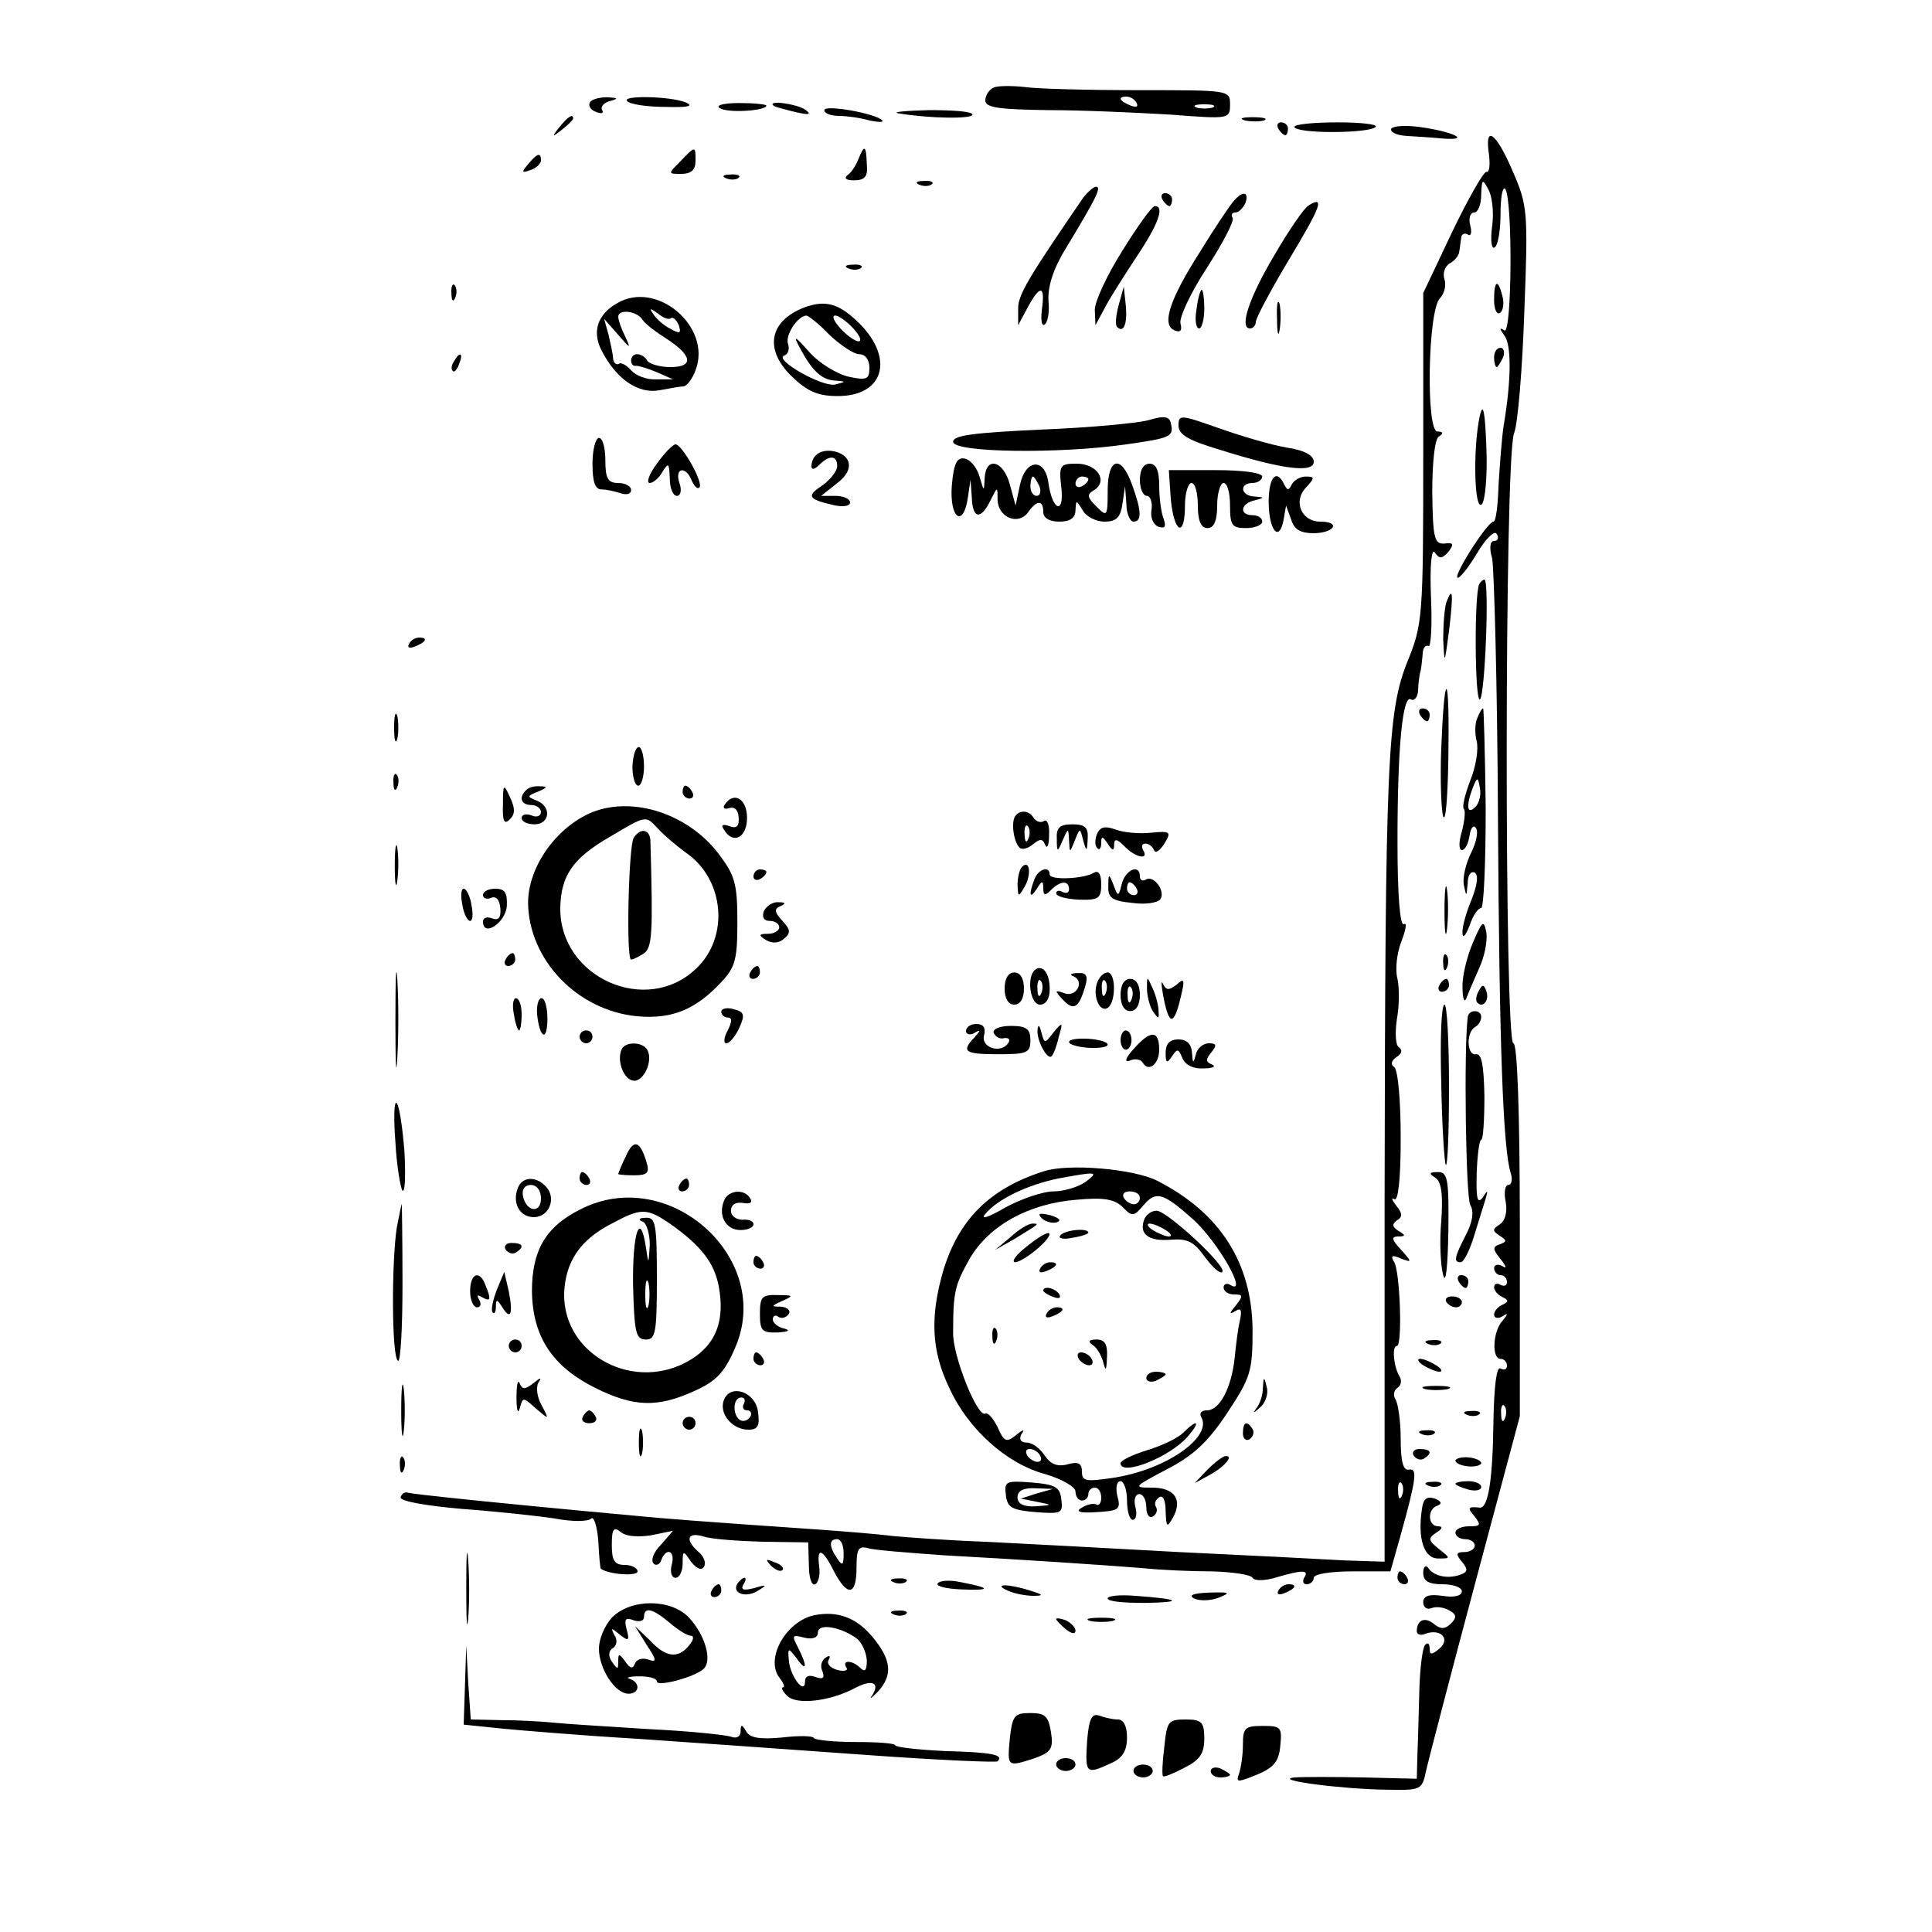 <?xml version="1.0" standalone="no"?>
<!DOCTYPE svg PUBLIC "-//W3C//DTD SVG 20010904//EN"
 "http://www.w3.org/TR/2001/REC-SVG-20010904/DTD/svg10.dtd">
<svg version="1.0" xmlns="http://www.w3.org/2000/svg"
 width="300pt" height="300pt" viewBox="0 0 300 300"
 preserveAspectRatio="xMidYMid meet">
<g transform="translate(0,300) scale(0.1,-0.1)"
fill="#000000" stroke="none">
<path d="M1543 2864 c-7 -3 -13 -12 -13 -20 0 -11 20 -14 98 -15 53 0 139 -4
190 -7 91 -7 92 -7 92 16 0 22 -1 22 -142 22 -79 0 -159 2 -178 5 -19 2 -41 2
-47 -1z m222 -24 c3 -6 -1 -7 -9 -4 -18 7 -21 14 -7 14 6 0 13 -4 16 -10z
m118 -7 c-7 -2 -19 -2 -25 0 -7 3 -2 5 12 5 14 0 19 -2 13 -5z"/>
<path d="M916 2841 c-3 -5 1 -12 10 -15 8 -3 12 -2 9 3 -3 5 3 12 12 14 14 4
13 5 -4 6 -12 0 -24 -3 -27 -8z"/>
<path d="M974 2843 c4 -5 31 -9 59 -9 35 -1 45 1 32 7 -26 10 -101 11 -91 2z"/>
<path d="M1118 2832 c12 -8 72 -4 72 4 0 2 -19 4 -42 4 -26 0 -38 -4 -30 -8z"/>
<path d="M1201 2836 c2 -2 18 -6 34 -10 22 -5 26 -4 15 4 -14 9 -59 15 -49 6z"/>
<path d="M1280 2829 c0 -5 10 -9 23 -9 12 0 33 -3 47 -7 14 -3 23 -3 20 0 -10
11 -90 25 -90 16z"/>
<path d="M1395 2824 c48 -8 115 -9 115 -2 0 5 -30 7 -67 7 -38 -1 -59 -3 -48
-5z"/>
<path d="M869 2803 c-13 -16 -12 -17 4 -4 9 7 17 15 17 17 0 8 -8 3 -21 -13z"/>
<path d="M1933 2813 c9 -2 23 -2 30 0 6 3 -1 5 -18 5 -16 0 -22 -2 -12 -5z"/>
<path d="M1985 2800 c3 -5 8 -10 11 -10 2 0 4 5 4 10 0 6 -5 10 -11 10 -5 0
-7 -4 -4 -10z"/>
<path d="M2010 2803 c0 -5 27 -8 59 -8 33 0 63 3 67 8 4 4 -23 7 -59 7 -37 0
-67 -3 -67 -7z"/>
<path d="M2160 2799 c0 -5 10 -9 23 -10 12 -1 37 -2 56 -4 48 -4 17 11 -36 18
-24 3 -43 1 -43 -4z"/>
<path d="M2312 2761 c2 -17 1 -29 -4 -28 -4 1 -28 -41 -53 -93 l-45 -95 0
-256 c0 -246 -1 -258 -24 -315 -32 -79 -35 -154 -36 -839 l0 -560 -62 2 c-35
2 -151 8 -258 13 -107 6 -242 13 -300 16 -58 2 -123 7 -145 9 -22 3 -74 7
-115 10 -190 13 -238 17 -280 21 -229 21 -349 34 -356 36 -5 2 -10 -1 -12 -7
-1 -6 38 -13 95 -18 54 -4 119 -11 145 -15 26 -5 51 -5 56 0 4 4 9 -11 11 -34
1 -23 3 -43 4 -44 13 -9 57 -12 57 -4 0 5 -9 10 -20 10 -16 0 -20 7 -20 31 0
25 3 29 14 20 8 -7 27 -8 47 -5 l34 7 -19 -22 c-11 -11 -16 -24 -11 -29 4 -4
10 -1 12 6 8 20 22 14 16 -8 -3 -11 0 -20 6 -20 6 0 11 10 11 22 0 21 1 21 13
3 9 -11 16 -14 20 -8 4 6 0 16 -8 23 -22 19 -18 32 8 24 12 -4 54 -7 92 -8
l70 -1 1 -35 c0 -19 4 -33 10 -30 5 3 8 15 6 28 -4 30 5 28 23 -8 21 -40 35
-38 35 6 0 29 3 34 18 30 9 -3 62 -7 117 -11 128 -7 247 -15 310 -20 28 -3 76
-5 107 -5 32 -1 60 -5 63 -10 3 -5 19 -5 38 1 41 12 50 11 42 -1 -3 -6 -1 -10
4 -10 6 0 11 5 11 10 0 6 27 10 60 10 l59 0 15 53 c26 93 27 107 14 105 -9 -2
-13 12 -13 47 0 28 -4 55 -8 62 -4 6 -3 14 3 18 6 4 7 12 3 18 -9 15 -12 47
-4 47 9 0 5 115 -4 130 -6 10 -4 12 10 6 18 -7 18 -6 0 14 -14 15 -15 20 -4
20 12 0 12 2 0 9 -9 6 -10 10 -2 16 9 5 9 11 -1 23 -7 9 -8 13 -3 10 6 -4 10
30 10 95 0 56 -4 105 -10 110 -6 4 -5 10 4 16 8 5 9 11 3 15 -5 3 -6 22 -3 43
4 21 4 49 1 63 -4 14 -1 40 6 58 7 18 9 30 4 27 -6 -4 -10 44 -10 128 0 147 8
229 21 221 5 -3 10 3 11 13 0 10 2 23 3 28 2 6 3 18 4 28 0 10 4 16 9 14 4 -3
6 32 4 76 -2 49 1 77 6 69 7 -10 11 -10 21 1 9 12 8 15 -6 13 -16 -1 -18 9
-19 79 0 48 4 83 10 87 8 5 7 8 -2 8 -18 0 -15 188 4 207 7 7 10 21 7 29 -3 9
0 20 8 25 8 4 15 13 15 19 1 5 2 15 3 21 0 5 5 8 10 5 5 -4 7 3 4 14 -3 11 0
20 6 20 6 0 11 12 11 28 1 24 2 25 11 8 6 -10 9 -36 6 -57 -3 -22 -1 -37 4
-33 5 3 9 26 9 51 0 26 3 43 7 40 12 -12 11 -227 -1 -220 -8 5 -8 3 0 -8 11
-14 11 -68 -1 -139 -3 -19 -6 -61 -8 -92 -1 -32 -4 -58 -8 -58 -9 0 -61 -81
-56 -87 3 -2 16 14 30 37 14 24 28 37 31 31 4 -6 2 -11 -4 -11 -6 0 -8 -10 -3
-27 3 -16 8 -194 9 -398 2 -360 8 -521 20 -557 3 -10 1 -18 -4 -18 -5 0 -7
-12 -4 -26 3 -16 -1 -30 -9 -35 -12 -8 -12 -10 0 -18 11 -7 11 -9 0 -13 -12
-4 -11 -8 1 -23 9 -11 10 -16 3 -11 -7 4 -13 2 -13 -3 0 -6 5 -11 10 -11 6 0
10 -5 10 -11 0 -5 -4 -7 -10 -4 -5 3 -10 2 -10 -4 0 -5 6 -12 13 -15 10 -5 10
-7 0 -12 -7 -3 -13 -10 -13 -15 0 -6 6 -7 13 -3 9 6 9 4 0 -7 -15 -16 -17 -59
-3 -59 6 0 10 -5 10 -11 0 -5 -4 -7 -10 -4 -6 4 -10 -26 -11 -82 -1 -90 -8
-135 -21 -134 -19 2 -20 0 -8 -14 10 -13 9 -15 -9 -15 -11 0 -21 -4 -21 -10 0
-5 7 -10 15 -10 8 0 15 -4 15 -10 0 -5 -7 -10 -16 -10 -13 0 -14 -3 -4 -15 10
-12 9 -16 -2 -20 -19 -7 -41 -3 -50 10 -4 6 -8 2 -8 -7 0 -13 8 -18 30 -18 17
0 30 -5 30 -11 0 -7 -12 -10 -30 -7 -21 3 -30 0 -30 -10 0 -8 6 -12 13 -9 8 3
20 1 28 -4 11 -6 11 -11 2 -20 -9 -9 -16 -9 -26 -1 -14 12 -27 7 -27 -11 0 -5
6 -7 13 -4 24 9 40 -8 22 -23 -12 -10 -15 -10 -15 0 0 8 -3 10 -7 6 -4 -4 -8
-35 -9 -69 -1 -34 -2 -79 -3 -100 l-1 -39 -82 2 c-46 1 -94 1 -108 0 -35 -4
72 -18 142 -19 56 -1 56 -1 63 32 4 17 38 148 76 290 l69 258 0 289 c0 187 -4
290 -10 290 -14 0 -14 909 1 947 6 15 13 101 16 190 6 155 5 164 -18 217 -26
61 -44 73 -37 27z m25 -1963 c-3 -8 -6 -5 -6 6 -1 11 2 17 5 13 3 -3 4 -12 1
-19z m-160 -120 c-3 -8 -6 -5 -6 6 -1 11 2 17 5 13 3 -3 4 -12 1 -19z m-867
-90 c0 -19 -2 -20 -10 -8 -13 19 -13 30 0 30 6 0 10 -10 10 -22z"/>
<path d="M1056 2749 c-19 -19 -19 -19 2 -19 15 0 22 6 22 20 0 24 0 24 -24 -1z"/>
<path d="M1333 2753 c-4 -10 -11 -21 -17 -25 -6 -5 -2 -8 10 -8 17 0 22 6 20
25 -1 30 -4 31 -13 8z"/>
<path d="M820 2745 c-11 -13 -10 -14 4 -9 9 3 16 10 16 15 0 13 -6 11 -20 -6z"/>
<path d="M1128 2723 c7 -3 16 -2 19 1 4 3 -2 6 -13 5 -11 0 -14 -3 -6 -6z"/>
<path d="M1428 2713 c7 -3 16 -2 19 1 4 3 -2 6 -13 5 -11 0 -14 -3 -6 -6z"/>
<path d="M1682 2693 c-85 -124 -102 -152 -101 -173 l0 -25 15 28 c19 35 27 34
22 -2 -2 -17 -1 -28 4 -25 5 3 8 20 6 38 -1 22 8 50 28 82 46 76 55 94 46 94
-4 0 -13 -8 -20 -17z"/>
<path d="M1805 2690 c3 -5 8 -10 11 -10 2 0 4 5 4 10 0 6 -5 10 -11 10 -5 0
-7 -4 -4 -10z"/>
<path d="M1915 2687 c-6 -7 -29 -41 -51 -77 -48 -75 -61 -115 -40 -123 9 -4
12 0 9 11 -2 9 16 48 41 86 25 39 43 73 40 78 -3 4 -1 8 4 8 6 0 12 7 16 15 6
18 -5 19 -19 2z"/>
<path d="M2032 2681 c-7 -4 -31 -39 -53 -77 -40 -67 -55 -114 -38 -114 5 0 9
5 9 10 0 6 23 49 51 96 50 83 57 101 31 85z"/>
<path d="M1743 2611 c-24 -38 -43 -79 -43 -92 l1 -24 14 26 c7 14 30 50 49 79
35 52 45 80 29 80 -5 -1 -27 -32 -50 -69z"/>
<path d="M1318 2583 c7 -3 16 -2 19 1 4 3 -2 6 -13 5 -11 0 -14 -3 -6 -6z"/>
<path d="M701 2544 c0 -11 3 -14 6 -6 3 7 2 16 -1 19 -3 4 -6 -2 -5 -13z"/>
<path d="M2320 2534 c0 -14 4 -23 9 -20 5 3 7 15 4 26 -7 28 -13 25 -13 -6z"/>
<path d="M1737 2526 c-4 -15 -6 -31 -2 -34 10 -10 16 6 13 35 l-3 28 -8 -29z"/>
<path d="M1858 2520 c-3 -16 -1 -30 4 -30 4 0 8 14 8 30 0 17 -2 30 -4 30 -2
0 -6 -13 -8 -30z"/>
<path d="M958 2529 c-30 -17 -39 -44 -24 -73 23 -45 57 -68 90 -62 16 3 33 6
37 6 5 0 14 11 19 25 26 67 -60 141 -122 104z m40 -26 c4 -6 21 -19 37 -29 40
-26 43 -44 6 -44 -17 0 -33 5 -36 10 -3 6 -10 10 -16 10 -5 0 -9 -4 -9 -10 0
-5 3 -9 8 -8 4 0 18 -4 32 -10 l25 -11 -26 0 c-15 -1 -32 6 -39 14 -7 8 -16
13 -19 10 -4 -2 -8 1 -9 8 0 7 -4 23 -7 37 l-7 25 22 -25 c19 -22 20 -22 11
-3 -6 12 -11 26 -11 31 0 13 30 9 38 -5z m44 3 c3 2 8 -2 12 -11 4 -13 2 -14
-14 -5 -10 5 -22 16 -26 23 -6 9 -5 9 8 0 8 -7 17 -10 20 -7z"/>
<path d="M1983 2505 c0 -22 2 -30 4 -17 2 12 2 30 0 40 -3 9 -5 -1 -4 -23z"/>
<path d="M1250 2523 c-56 -21 -64 -66 -20 -108 24 -23 40 -30 71 -30 74 0 89
62 28 118 -28 26 -48 31 -79 20z m38 -43 c17 -16 38 -30 46 -30 10 0 16 -9 16
-21 0 -18 -4 -20 -32 -14 -18 4 -46 21 -61 38 -23 26 -26 27 -15 7 19 -36 34
-50 55 -51 17 -1 17 -2 0 -6 -19 -5 -97 39 -79 45 6 2 8 10 6 17 -6 13 14 44
28 45 3 0 20 -13 36 -30z m37 10 c10 -11 14 -20 8 -20 -5 0 -18 9 -28 20 -10
11 -14 20 -8 20 5 0 18 -9 28 -20z"/>
<path d="M2320 2445 c0 -8 2 -15 4 -15 2 0 6 7 10 15 3 8 1 15 -4 15 -6 0 -10
-7 -10 -15z"/>
<path d="M705 2439 c-4 -6 -5 -12 -2 -15 2 -3 7 2 10 11 7 17 1 20 -8 4z"/>
<path d="M2298 2355 c-11 -49 -9 -150 3 -138 5 5 9 44 7 89 -2 55 -5 70 -10
49z"/>
<path d="M1785 2348 c-16 -5 -92 -12 -167 -15 -107 -5 -138 -9 -138 -19 0 -17
166 -19 269 -4 70 10 74 12 69 33 -2 10 -10 12 -33 5z"/>
<path d="M1830 2339 c0 -14 16 -23 63 -37 98 -31 147 -37 147 -19 0 10 -15 18
-42 22 -24 4 -71 18 -105 30 -60 21 -63 22 -63 4z"/>
<path d="M920 2280 c0 -28 4 -40 14 -40 8 0 21 -3 30 -6 9 -3 16 -1 16 5 0 6
-9 11 -20 11 -16 0 -20 7 -20 35 0 19 -4 35 -10 35 -5 0 -10 -18 -10 -40z"/>
<path d="M1020 2280 c-12 -16 -17 -30 -11 -30 5 0 15 8 20 18 9 14 10 13 11
-10 0 -16 5 -28 11 -28 6 0 8 9 4 20 -8 24 10 27 19 4 4 -9 9 -14 12 -11 7 7
-27 67 -37 67 -4 0 -17 -13 -29 -30z"/>
<path d="M1267 2293 c-4 -3 -7 -11 -7 -17 0 -6 5 -5 12 2 16 16 28 15 28 -2 0
-7 -10 -20 -22 -29 -26 -17 -24 -22 15 -31 16 -4 27 -2 27 4 0 5 -10 10 -22
10 l-23 0 24 19 c16 12 22 24 18 35 -6 16 -38 22 -50 9z"/>
<path d="M1478 2246 c-4 -51 18 -67 25 -18 l4 27 2 -27 c1 -34 14 -36 29 -5
11 22 11 22 11 1 1 -28 32 -40 47 -20 14 20 24 20 24 1 0 -9 9 -15 25 -15 17
0 25 6 25 18 1 16 1 16 11 0 5 -10 21 -18 34 -18 18 0 25 6 28 28 l4 27 2 -27
c0 -16 6 -28 11 -28 13 0 13 16 -2 57 -17 48 -38 43 -38 -9 0 -40 -1 -41 -17
-25 -15 15 -16 19 -4 26 22 14 5 41 -27 41 -26 0 -28 -2 -24 -37 5 -43 -14
-36 -20 7 -5 39 -35 38 -44 -2 l-7 -33 -9 33 c-10 37 -37 44 -39 10 -1 -22 -1
-22 -8 2 -4 14 -14 26 -23 28 -12 2 -17 -7 -20 -42z m136 -1 c3 -8 1 -15 -4
-15 -6 0 -10 7 -10 15 0 8 2 15 4 15 2 0 6 -7 10 -15z m76 11 c0 -3 -4 -8 -10
-11 -5 -3 -10 -1 -10 4 0 6 5 11 10 11 6 0 10 -2 10 -4z"/>
<path d="M1770 2255 c0 -14 5 -25 11 -25 5 0 9 -10 7 -22 -2 -12 3 -23 11 -26
10 -3 12 0 8 12 -4 10 -7 33 -7 52 0 24 -5 34 -15 34 -9 0 -15 -9 -15 -25z"/>
<path d="M1818 2225 c5 -53 22 -61 22 -10 0 19 5 35 10 35 6 0 10 -16 10 -35
0 -24 5 -35 15 -35 10 0 15 11 15 35 0 19 5 35 10 35 6 0 10 -16 10 -35 0 -31
3 -35 25 -35 14 0 25 5 25 10 0 6 -7 10 -15 10 -21 0 -19 18 3 23 16 4 16 5 0
6 -22 1 -24 21 -3 21 8 0 15 5 15 10 0 6 -31 10 -73 10 l-72 0 3 -45z"/>
<path d="M1970 2221 c0 -44 16 -64 23 -29 l4 23 8 -22 c5 -16 15 -21 36 -21
32 1 41 18 9 18 -29 0 -42 31 -23 52 15 16 15 18 0 18 -8 0 -18 -6 -21 -12 -5
-10 -7 -10 -12 0 -12 25 -24 11 -24 -27z"/>
<path d="M2297 2093 c-8 -15 -7 -184 1 -179 8 5 15 186 7 186 -2 0 -6 -3 -8
-7z"/>
<path d="M2246 2065 c-3 -9 -5 -35 -5 -58 2 -40 2 -39 9 13 7 59 6 71 -4 45z"/>
<path d="M635 2000 c-3 -6 1 -7 9 -4 18 7 21 14 7 14 -6 0 -13 -4 -16 -10z"/>
<path d="M2238 1839 c-2 -49 0 -98 3 -107 4 -9 7 31 8 91 1 59 0 107 -3 107
-3 0 -6 -41 -8 -91z"/>
<path d="M612 1870 c0 -19 2 -27 5 -17 2 9 2 25 0 35 -3 9 -5 1 -5 -18z"/>
<path d="M2205 1890 c3 -5 8 -10 11 -10 2 0 4 5 4 10 0 6 -5 10 -11 10 -5 0
-7 -4 -4 -10z"/>
<path d="M2294 1885 c-4 -8 -4 -25 -1 -36 3 -12 -1 -39 -10 -61 -8 -21 -13
-41 -10 -44 3 -3 1 -19 -3 -35 -5 -16 -5 -29 0 -29 5 0 10 10 12 23 2 12 6 17
10 11 4 -6 0 -23 -8 -39 -8 -16 -13 -38 -11 -49 4 -19 4 -19 6 2 0 13 5 20 11
17 6 -4 4 -19 -5 -42 -8 -19 -15 -43 -14 -52 0 -9 5 -4 11 12 5 15 13 27 18
27 4 0 7 70 7 155 -1 85 -3 155 -4 155 -2 0 -6 -7 -9 -15z m-3 -138 c-13 -13
-15 1 -4 30 7 17 8 17 11 -1 2 -10 -1 -23 -7 -29z"/>
<path d="M982 1810 c0 -16 4 -30 9 -30 5 0 9 14 9 30 0 17 -4 30 -8 30 -5 0
-9 -13 -10 -30z"/>
<path d="M611 1784 c0 -11 3 -14 6 -6 3 7 2 16 -1 19 -3 4 -6 -2 -5 -13z"/>
<path d="M781 1751 c-1 -27 2 -32 11 -23 8 8 8 17 0 34 -10 22 -11 21 -11 -11z"/>
<path d="M817 1773 c-12 -11 -8 -23 8 -23 8 0 15 -5 15 -11 0 -6 -7 -9 -15 -5
-8 3 -15 1 -15 -4 0 -6 9 -10 20 -10 24 0 27 28 3 37 -15 6 -15 7 3 14 14 6
15 8 3 8 -9 1 -19 -2 -22 -6z"/>
<path d="M1060 1770 c0 -5 5 -10 11 -10 5 0 7 5 4 10 -3 6 -8 10 -11 10 -2 0
-4 -4 -4 -10z"/>
<path d="M1125 1750 c-3 -5 0 -7 7 -5 8 3 14 -2 15 -14 1 -14 -3 -18 -14 -14
-11 4 -14 2 -9 -5 14 -24 36 -13 36 18 0 30 -21 42 -35 20z"/>
<path d="M920 1739 c-56 -23 -100 -85 -100 -141 1 -88 76 -167 169 -176 54 -5
91 10 131 53 22 23 25 36 25 94 0 59 -4 72 -29 105 -47 62 -132 90 -196 65z
m102 -26 c9 -10 28 -26 43 -37 60 -41 68 -131 16 -180 -77 -74 -212 -14 -211
94 1 50 19 77 76 110 59 35 56 34 76 13z"/>
<path d="M984 1699 c-8 -13 -12 -189 -4 -189 3 0 11 4 19 9 14 9 15 30 11 174
0 19 -15 23 -26 6z"/>
<path d="M1576 1732 c-6 -10 -2 -39 7 -48 3 -4 13 -2 21 5 11 9 15 9 19 -1 3
-7 6 0 6 15 1 16 -3 26 -8 22 -5 -3 -12 -1 -16 5 -7 12 -22 13 -29 2z m21 -34
c-3 -8 -6 -5 -6 6 -1 11 2 17 5 13 3 -3 4 -12 1 -19z"/>
<path d="M1641 1698 c0 -22 1 -22 9 -3 9 20 9 20 10 0 1 -20 1 -20 9 0 8 20 8
20 13 0 5 -18 6 -18 7 3 1 17 -4 22 -24 22 -19 0 -25 -5 -24 -22z"/>
<path d="M1703 1704 c-3 -8 -3 -18 1 -21 3 -4 6 0 6 8 0 11 2 11 10 -1 7 -11
10 -12 10 -2 0 10 4 10 16 -2 17 -18 39 -22 29 -6 -3 6 -2 10 4 10 5 0 11 -5
13 -10 2 -6 9 -1 16 10 11 18 10 20 -20 17 -18 -2 -43 0 -56 5 -17 6 -24 4
-29 -8z"/>
<path d="M613 1655 c0 -27 2 -38 4 -22 2 15 2 37 0 50 -2 12 -4 0 -4 -28z"/>
<path d="M1587 1654 c-4 -4 -7 -17 -7 -28 1 -19 1 -20 11 -3 11 19 8 43 -4 31z"/>
<path d="M1170 1639 c0 -5 5 -7 10 -4 6 3 10 8 10 11 0 2 -4 4 -10 4 -5 0 -10
-5 -10 -11z"/>
<path d="M1606 1634 c-9 -24 -7 -31 4 -14 8 13 10 13 10 1 0 -12 3 -12 12 -3
15 15 28 15 28 1 0 -5 -4 -7 -10 -4 -5 3 -10 2 -10 -2 0 -5 16 -9 35 -10 31
-1 35 2 35 24 0 15 -4 22 -11 18 -16 -10 -69 -12 -69 -3 0 14 -18 9 -24 -8z"/>
<path d="M1742 1628 c-5 -21 -6 -21 -13 -2 -7 18 -8 18 -8 -2 -1 -18 6 -23 37
-26 20 -3 40 0 44 6 8 13 -11 38 -23 30 -5 -3 -9 0 -9 5 0 20 -22 11 -28 -11z
m23 -8 c3 -5 1 -10 -4 -10 -6 0 -11 5 -11 10 0 6 2 10 4 10 3 0 8 -4 11 -10z"/>
<path d="M2243 1585 c0 -33 2 -45 4 -27 2 18 2 45 0 60 -2 15 -4 0 -4 -33z"/>
<path d="M718 1595 c2 -14 8 -25 12 -25 4 0 5 11 2 25 -2 14 -8 25 -12 25 -4
0 -5 -11 -2 -25z"/>
<path d="M750 1610 c0 -5 6 -7 13 -4 8 3 13 -4 14 -17 1 -14 -3 -19 -13 -15
-8 3 -14 1 -14 -5 0 -25 35 -2 37 24 1 21 -3 27 -18 27 -10 0 -19 -4 -19 -10z"/>
<path d="M1186 1585 c-3 -9 0 -15 9 -15 8 0 15 -4 15 -10 0 -5 -8 -10 -17 -10
-15 0 -16 -2 -3 -10 9 -5 19 -5 27 2 11 9 11 14 -2 28 -13 14 -13 19 -3 23 9
4 8 6 -3 6 -9 1 -19 -6 -23 -14z"/>
<path d="M2287 1536 c-9 -21 -17 -53 -16 -70 0 -17 3 -24 6 -16 3 8 12 29 20
47 8 17 13 42 11 55 -4 20 -6 19 -21 -16z"/>
<path d="M614 1415 c0 -66 1 -92 3 -57 2 34 2 88 0 120 -2 31 -3 3 -3 -63z"/>
<path d="M785 1510 c-3 -5 -1 -10 4 -10 6 0 11 5 11 10 0 6 -2 10 -4 10 -3 0
-8 -4 -11 -10z"/>
<path d="M2241 1504 c0 -11 3 -14 6 -6 3 7 2 16 -1 19 -3 4 -6 -2 -5 -13z"/>
<path d="M1165 1490 c-3 -5 -1 -10 4 -10 6 0 11 5 11 10 0 6 -2 10 -4 10 -3 0
-8 -4 -11 -10z"/>
<path d="M1606 1493 c-12 -13 -6 -53 9 -53 9 0 15 9 15 24 0 26 -12 40 -24 29z
m11 -35 c-3 -8 -6 -5 -6 6 -1 11 2 17 5 13 3 -3 4 -12 1 -19z"/>
<path d="M1560 1465 c0 -16 6 -25 15 -25 9 0 15 9 15 25 0 16 -6 25 -15 25 -9
0 -15 -9 -15 -25z"/>
<path d="M1667 1484 c18 -8 4 -34 -15 -26 -14 5 -15 4 -2 -10 17 -18 25 -14
35 20 5 17 2 22 -12 21 -10 0 -13 -3 -6 -5z"/>
<path d="M1704 1475 c-8 -20 3 -48 16 -40 13 8 13 55 0 55 -6 0 -13 -7 -16
-15z m13 -17 c-3 -8 -6 -5 -6 6 -1 11 2 17 5 13 3 -3 4 -12 1 -19z"/>
<path d="M1740 1455 c0 -16 6 -25 15 -25 9 0 15 9 15 25 0 16 -6 25 -15 25 -9
0 -15 -9 -15 -25z m17 -7 c-3 -8 -6 -5 -6 6 -1 11 2 17 5 13 3 -3 4 -12 1 -19z"/>
<path d="M1781 1465 c0 -11 4 -27 9 -35 9 -13 10 -13 9 0 0 8 -4 24 -9 35 -9
20 -9 20 -9 0z"/>
<path d="M1806 1455 c9 -49 17 -49 28 -1 6 25 5 28 -7 17 -12 -9 -16 -9 -21 1
-3 7 -3 0 0 -17z"/>
<path d="M2235 1470 c-3 -5 -1 -10 4 -10 6 0 11 5 11 10 0 6 -2 10 -4 10 -3 0
-8 -4 -11 -10z"/>
<path d="M2296 1461 c-4 -7 -5 -15 -2 -18 9 -9 19 4 14 18 -4 11 -6 11 -12 0z"/>
<path d="M798 1425 c2 -14 6 -25 8 -25 2 0 4 11 4 25 0 14 -4 25 -9 25 -4 0
-6 -11 -3 -25z"/>
<path d="M834 1425 c4 -38 16 -43 16 -7 0 18 -4 32 -9 32 -5 0 -8 -11 -7 -25z"/>
<path d="M1120 1429 c0 -5 5 -9 10 -9 7 0 7 -6 0 -20 -6 -11 -7 -20 -2 -20 5
0 14 11 20 24 9 20 8 25 -9 29 -10 3 -19 1 -19 -4z"/>
<path d="M2238 1318 c1 -67 5 -124 7 -127 3 -2 5 53 5 122 0 70 -3 127 -7 127
-5 0 -7 -55 -5 -122z"/>
<path d="M2279 1420 c-6 -49 -3 -278 4 -291 6 -10 4 -26 -7 -47 -18 -35 -19
-42 -8 -42 5 0 14 18 21 41 7 23 15 48 18 58 4 13 3 14 -5 1 -8 -10 -10 -1 -9
38 1 28 4 52 7 52 3 0 5 30 5 68 -1 47 -4 66 -13 65 -14 -3 -16 33 -2 42 6 3
10 10 10 16 0 12 -20 12 -21 -1z"/>
<path d="M1500 1399 c0 -5 6 -7 13 -3 10 6 10 4 0 -7 -21 -22 -15 -26 37 -26
45 0 50 2 50 22 0 17 -6 22 -30 22 -18 0 -29 -5 -27 -11 3 -6 10 -10 16 -8 7
1 10 -2 7 -7 -11 -18 -43 -8 -38 11 3 12 -1 18 -12 18 -9 0 -16 -5 -16 -11z"/>
<path d="M1611 1400 c-1 -17 16 -47 22 -40 3 3 8 16 11 30 7 23 6 24 -8 7 -14
-18 -14 -18 -19 0 -3 12 -5 13 -6 3z"/>
<path d="M900 1390 c0 -5 5 -10 10 -10 6 0 10 5 10 10 0 6 -4 10 -10 10 -5 0
-10 -4 -10 -10z"/>
<path d="M1740 1385 c0 -8 4 -15 8 -15 5 0 9 7 9 15 0 8 -4 15 -9 15 -4 0 -8
-7 -8 -15z"/>
<path d="M1762 1373 c-14 -15 -17 -23 -8 -20 9 4 18 2 21 -4 9 -14 25 -1 25
21 0 30 -13 31 -38 3z"/>
<path d="M1660 1382 c0 -4 14 -8 30 -9 17 -1 30 1 30 5 0 4 -14 8 -30 9 -17 1
-30 -1 -30 -5z"/>
<path d="M1810 1365 c0 -16 2 -17 10 -5 8 12 10 12 16 -3 4 -10 16 -17 33 -16
14 0 20 3 13 6 -10 4 -10 8 -1 19 9 11 8 14 -4 14 -9 0 -18 -8 -20 -17 -4 -15
-5 -15 -6 2 -1 14 -8 21 -21 21 -14 0 -20 -7 -20 -21z"/>
<path d="M966 1372 c-9 -16 1 -47 17 -50 16 -3 32 31 22 48 -7 12 -32 13 -39
2z"/>
<path d="M614 1226 c2 -37 8 -71 11 -75 4 -3 5 24 3 61 -3 38 -8 71 -12 75 -4
5 -5 -23 -2 -61z"/>
<path d="M972 1205 c-7 -14 -12 -27 -12 -28 0 -1 11 -2 25 -2 20 0 24 4 19 20
-10 34 -20 37 -32 10z"/>
<path d="M1620 1181 c-84 -27 -131 -75 -155 -153 -21 -72 -19 -125 9 -183 29
-64 89 -118 149 -134 27 -8 47 -20 47 -27 0 -8 5 -14 10 -14 6 0 10 5 10 10 0
6 5 10 10 10 6 0 10 -7 10 -16 0 -8 -4 -13 -8 -10 -4 2 -14 0 -22 -5 -11 -6
-4 -9 23 -7 34 2 38 4 32 25 -3 13 -1 23 5 23 5 0 10 -13 10 -30 0 -16 4 -30
9 -30 5 0 7 9 4 20 -3 11 0 20 6 20 6 0 11 -9 11 -21 0 -11 5 -17 10 -14 6 4
8 10 5 15 -3 5 -1 11 5 15 6 4 10 -5 10 -22 1 -24 2 -26 11 -10 16 28 3 47
-32 47 -30 0 -29 1 22 28 41 21 64 42 94 87 37 56 40 65 40 130 -1 104 -50
181 -147 231 -36 19 -140 28 -178 15z m66 -16 c-11 -8 -34 -15 -50 -15 -17 0
-51 -12 -75 -25 -27 -16 -39 -19 -31 -10 19 23 65 45 113 55 60 11 64 11 43
-5z m84 -25 c0 -5 -4 -10 -9 -10 -6 0 -13 5 -16 10 -3 6 1 10 9 10 9 0 16 -4
16 -10z m81 -32 c40 -35 89 -122 59 -103 -5 3 -10 1 -10 -4 0 -6 7 -11 16 -11
14 0 15 -2 3 -17 -10 -12 -11 -15 -1 -9 9 6 11 2 7 -16 -3 -12 -6 -39 -8 -58
-5 -45 -23 -80 -43 -80 -8 0 -12 -4 -9 -10 19 -31 -55 -83 -138 -95 -41 -6
-47 -5 -47 10 0 13 -6 16 -23 11 -16 -4 -26 1 -35 14 -7 11 -19 20 -28 20 -9
0 -12 5 -8 13 6 8 3 8 -9 -2 -14 -11 -18 -10 -28 13 -7 14 -15 23 -19 21 -12
-7 -51 90 -50 126 0 64 3 74 26 115 30 51 91 85 165 91 43 4 59 1 72 -11 15
-16 18 -15 33 3 19 22 30 19 75 -21z m-236 -368 c3 -5 2 -10 -4 -10 -5 0 -13
5 -16 10 -3 6 -2 10 4 10 5 0 13 -4 16 -10z"/>
<path d="M1618 1108 c5 -5 16 -8 23 -6 8 3 3 7 -10 11 -17 4 -21 3 -13 -5z"/>
<path d="M1777 1107 c-9 -23 6 -35 41 -32 26 2 36 -3 53 -27 12 -16 24 -27 27
-23 8 8 -86 95 -102 95 -8 0 -16 -6 -19 -13z m33 -17 c8 -5 11 -10 5 -10 -5 0
-17 5 -25 10 -8 5 -10 10 -5 10 6 0 17 -5 25 -10z"/>
<path d="M1569 1079 l-24 -20 30 17 c39 24 40 24 28 24 -6 0 -21 -9 -34 -21z"/>
<path d="M1595 1065 c-17 -13 -25 -24 -19 -25 13 0 59 38 53 45 -3 2 -18 -7
-34 -20z"/>
<path d="M1646 1081 c-3 -4 6 -6 19 -3 14 2 25 6 25 8 0 8 -39 4 -44 -5z"/>
<path d="M1615 1030 c-3 -6 1 -7 9 -4 18 7 21 14 7 14 -6 0 -13 -4 -16 -10z"/>
<path d="M1620 996 c0 -2 7 -7 16 -10 8 -3 12 -2 9 4 -6 10 -25 14 -25 6z"/>
<path d="M1625 960 c-3 -6 1 -7 9 -4 18 7 21 14 7 14 -6 0 -13 -4 -16 -10z"/>
<path d="M1541 924 c0 -11 3 -14 6 -6 3 7 2 16 -1 19 -3 4 -6 -2 -5 -13z"/>
<path d="M1696 912 c7 -4 14 -16 17 -27 4 -15 5 -14 6 8 1 20 -4 27 -16 27
-12 0 -14 -3 -7 -8z"/>
<path d="M1675 890 c3 -5 11 -10 16 -10 6 0 7 5 4 10 -3 6 -11 10 -16 10 -6 0
-7 -4 -4 -10z"/>
<path d="M1780 860 c0 -5 7 -7 15 -4 8 4 15 8 15 10 0 2 -7 4 -15 4 -8 0 -15
-4 -15 -10z"/>
<path d="M1837 775 c-8 -8 -33 -20 -56 -27 -23 -7 -41 -16 -41 -20 0 -21 76 9
104 41 21 24 16 29 -7 6z"/>
<path d="M900 1170 c0 -5 5 -10 11 -10 5 0 7 5 4 10 -3 6 -8 10 -11 10 -2 0
-4 -4 -4 -10z"/>
<path d="M2229 1171 c9 -6 12 -25 9 -67 -3 -33 -1 -70 3 -84 4 -15 7 11 8 68
1 81 -1 92 -16 92 -14 0 -15 -2 -4 -9z"/>
<path d="M804 1155 c-9 -23 3 -45 25 -45 23 0 35 28 20 46 -15 18 -38 18 -45
-1z m36 -16 c0 -24 -23 -21 -28 4 -2 10 3 17 12 17 10 0 16 -9 16 -21z"/>
<path d="M1055 1160 c-3 -5 -1 -10 4 -10 6 0 11 5 11 10 0 6 -2 10 -4 10 -3 0
-8 -4 -11 -10z"/>
<path d="M1124 1135 c-9 -23 3 -45 26 -45 11 0 20 4 20 9 0 5 -8 8 -17 7 -10
0 -18 6 -18 14 0 9 7 14 19 12 11 -2 15 1 11 7 -9 16 -35 13 -41 -4z"/>
<path d="M901 1122 c-54 -27 -75 -64 -75 -127 1 -71 32 -117 98 -150 60 -30
97 -31 154 -5 34 15 47 29 63 66 62 139 -102 287 -240 216z m142 -24 c46 -33
66 -59 73 -95 10 -53 -4 -90 -43 -114 -86 -53 -199 6 -197 103 2 48 24 82 72
107 48 26 56 26 95 -1z"/>
<path d="M998 1103 c6 -2 11 -19 11 -36 -2 -31 -2 -31 -6 -4 -9 59 -21 23 -20
-58 2 -74 4 -85 20 -85 15 0 17 11 17 95 0 84 -2 95 -17 94 -11 0 -13 -3 -5
-6z m9 -130 c-3 -10 -5 -2 -5 17 0 19 2 27 5 18 2 -10 2 -26 0 -35z"/>
<path d="M616 1093 c-8 -53 -8 -201 2 -206 4 -3 7 51 7 119 0 68 -1 124 -1
124 -1 0 -4 -17 -8 -37z"/>
<path d="M785 1060 c4 -6 11 -8 16 -5 14 9 11 15 -7 15 -8 0 -12 -5 -9 -10z"/>
<path d="M1170 1040 c0 -5 5 -10 11 -10 5 0 7 5 4 10 -3 6 -8 10 -11 10 -2 0
-4 -4 -4 -10z"/>
<path d="M730 995 c0 -14 5 -25 11 -25 5 0 7 5 3 12 -4 7 -3 8 4 4 14 -8 15
-4 6 18 -9 25 -24 19 -24 -9z"/>
<path d="M771 996 c-6 -16 -9 -31 -6 -34 3 -3 5 1 5 9 0 12 2 12 10 -1 13 -21
17 -10 10 25 l-7 30 -12 -29z"/>
<path d="M2265 1010 c3 -5 8 -10 11 -10 2 0 4 5 4 10 0 6 -5 10 -11 10 -5 0
-7 -4 -4 -10z"/>
<path d="M1180 960 c0 -26 3 -30 28 -29 16 1 20 3 10 6 -10 2 -18 9 -18 14 0
6 4 8 9 4 5 -3 12 -1 16 5 3 5 -2 10 -12 11 -16 0 -16 1 2 9 18 8 17 9 -7 9
-25 1 -28 -3 -28 -29z"/>
<path d="M2246 978 c3 -4 9 -8 15 -8 5 0 9 4 9 8 0 5 -7 9 -15 9 -8 0 -12 -4
-9 -9z"/>
<path d="M790 910 c0 -5 5 -10 10 -10 6 0 10 5 10 10 0 6 -4 10 -10 10 -5 0
-10 -4 -10 -10z"/>
<path d="M2218 913 c7 -3 16 -2 19 1 4 3 -2 6 -13 5 -11 0 -14 -3 -6 -6z"/>
<path d="M1170 890 c0 -5 5 -10 11 -10 5 0 7 5 4 10 -3 6 -8 10 -11 10 -2 0
-4 -4 -4 -10z"/>
<path d="M2210 880 c8 -5 20 -10 25 -10 6 0 3 5 -5 10 -8 5 -19 10 -25 10 -5
0 -3 -5 5 -10z"/>
<path d="M623 810 c0 -36 2 -50 4 -32 2 17 2 47 0 65 -2 17 -4 3 -4 -33z"/>
<path d="M802 830 c0 -19 2 -27 5 -17 5 18 5 18 25 0 21 -18 21 -18 9 5 -7 12
-9 28 -5 35 6 9 3 8 -8 -1 -13 -10 -17 -10 -21 0 -3 7 -5 -3 -5 -22z"/>
<path d="M1961 845 c0 -12 -5 -26 -11 -33 -5 -7 -3 -6 6 2 9 7 14 22 11 32 -4
17 -5 17 -6 -1z"/>
<path d="M2213 843 c9 -2 25 -2 35 0 9 3 1 5 -18 5 -19 0 -27 -2 -17 -5z"/>
<path d="M1124 826 c-8 -21 13 -46 38 -46 15 0 18 6 15 28 -4 31 -43 44 -53
18z m31 -6 c-3 -5 -1 -10 5 -10 6 0 8 -5 5 -10 -4 -6 -11 -8 -16 -5 -12 8 -11
35 2 35 5 0 7 -4 4 -10z"/>
<path d="M905 800 c-3 -5 1 -10 10 -10 9 0 13 5 10 10 -3 6 -8 10 -10 10 -2 0
-7 -4 -10 -10z"/>
<path d="M2278 803 c7 -3 16 -2 19 1 4 3 -2 6 -13 5 -11 0 -14 -3 -6 -6z"/>
<path d="M1060 790 c0 -5 5 -10 10 -10 6 0 10 5 10 10 0 6 -4 10 -10 10 -5 0
-10 -4 -10 -10z"/>
<path d="M992 760 c0 -19 2 -27 5 -17 2 9 2 25 0 35 -3 9 -5 1 -5 -18z"/>
<path d="M1930 774 c0 -8 5 -12 10 -9 6 4 8 11 5 16 -9 14 -15 11 -15 -7z"/>
<path d="M2208 773 c7 -3 16 -2 19 1 4 3 -2 6 -13 5 -11 0 -14 -3 -6 -6z"/>
<path d="M2195 740 c4 -6 11 -8 16 -5 14 9 11 15 -7 15 -8 0 -12 -5 -9 -10z"/>
<path d="M621 724 c0 -11 3 -14 6 -6 3 7 2 16 -1 19 -3 4 -6 -2 -5 -13z"/>
<path d="M1875 718 l-20 -21 22 12 c23 12 40 31 26 30 -4 0 -17 -10 -28 -21z"/>
<path d="M2260 732 c0 -4 9 -8 20 -9 11 -1 20 2 20 5 0 4 -9 8 -20 9 -11 1
-20 -2 -20 -5z"/>
<path d="M1562 678 c2 -19 10 -23 46 -26 40 -3 43 -2 40 20 -2 19 -10 23 -46
26 -40 3 -43 2 -40 -20z m48 3 l-25 -8 25 -5 c25 -5 25 -5 -2 -7 -19 -1 -28 4
-28 14 0 10 9 15 28 14 l27 -1 -25 -7z"/>
<path d="M2218 693 c7 -3 16 -2 19 1 4 3 -2 6 -13 5 -11 0 -14 -3 -6 -6z"/>
<path d="M2260 696 c0 -2 9 -6 20 -9 11 -3 20 -1 20 4 0 5 -9 9 -20 9 -11 0
-20 -2 -20 -4z"/>
<path d="M2208 657 c-7 -46 3 -77 25 -77 20 0 20 0 1 15 -16 13 -17 16 -4 25
10 6 11 10 3 10 -16 0 -17 27 -1 32 8 3 6 7 -4 11 -12 4 -18 0 -20 -16z"/>
<path d="M724 535 c0 -49 1 -71 3 -48 2 23 2 64 0 90 -2 26 -3 8 -3 -42z"/>
<path d="M1197 569 c7 -7 15 -10 18 -7 3 3 -2 9 -12 12 -14 6 -15 5 -6 -5z"/>
<path d="M2170 550 c0 -5 5 -10 11 -10 5 0 7 5 4 10 -3 6 -8 10 -11 10 -2 0
-4 -4 -4 -10z"/>
<path d="M1145 541 c-9 -15 13 -23 32 -11 15 9 14 10 -6 4 -16 -4 -21 -3 -17
5 4 6 5 11 2 11 -3 0 -7 -4 -11 -9z"/>
<path d="M1388 543 c7 -3 16 -2 19 1 4 3 -2 6 -13 5 -11 0 -14 -3 -6 -6z"/>
<path d="M1456 541 c-3 -4 13 -8 36 -9 47 -2 48 2 1 11 -18 4 -34 3 -37 -2z"/>
<path d="M1105 530 c-3 -5 -1 -10 4 -10 6 0 11 5 11 10 0 6 -2 10 -4 10 -3 0
-8 -4 -11 -10z"/>
<path d="M1565 530 c11 -5 29 -8 40 -8 16 0 15 2 -5 8 -34 11 -60 11 -35 0z"/>
<path d="M1985 530 c-3 -6 1 -7 9 -4 18 7 21 14 7 14 -6 0 -13 -4 -16 -10z"/>
<path d="M1720 518 c0 -5 26 -7 58 -7 61 1 55 6 -15 11 -24 2 -43 0 -43 -4z"/>
<path d="M1854 518 c8 -4 25 -4 38 1 20 8 18 9 -15 8 -24 -1 -32 -4 -23 -9z"/>
<path d="M950 488 c-11 -12 -20 -33 -20 -48 0 -31 25 -70 46 -70 17 0 19 17 2
23 -7 2 -1 4 15 4 15 0 27 -3 27 -8 0 -9 60 7 73 20 13 13 2 52 -23 79 -28 30
-91 30 -120 0z m90 -8 c13 -11 27 -20 33 -20 5 0 4 -7 -3 -15 -17 -21 -36 -19
-61 8 l-23 22 18 -29 c16 -24 16 -28 3 -23 -9 3 -18 1 -21 -6 -3 -9 -8 -8 -15
3 -10 13 -11 13 -11 0 0 -13 -1 -13 -10 0 -6 9 -5 17 2 21 6 4 7 13 2 20 -6
12 -5 12 8 1 14 -11 16 -10 11 8 -4 16 -2 19 11 14 9 -3 16 -1 16 5 0 17 14
13 40 -9z"/>
<path d="M1265 492 c-45 -9 -78 -69 -54 -98 6 -8 8 -14 5 -14 -4 0 -1 -6 6
-13 14 -15 67 -9 106 12 27 14 39 8 26 -12 -5 -7 -1 -4 9 6 24 26 21 50 -8 85
-25 30 -54 41 -90 34z m65 -36 c8 -6 15 -21 16 -34 0 -16 -3 -19 -10 -12 -12
12 -29 13 -22 1 4 -5 -3 -7 -14 -4 -11 3 -17 10 -13 16 3 6 1 7 -5 3 -6 -4 -9
-13 -5 -21 4 -11 1 -13 -11 -9 -10 4 -16 1 -16 -7 0 -22 -23 8 -25 32 -2 21
-1 21 12 4 16 -23 17 -12 2 17 -10 19 -9 20 10 15 13 -3 21 0 21 8 0 15 35 9
60 -9z"/>
<path d="M1388 493 c7 -3 16 -2 19 1 4 3 -2 6 -13 5 -11 0 -14 -3 -6 -6z"/>
<path d="M1640 486 c0 -2 7 -9 15 -16 9 -7 15 -8 15 -2 0 5 -7 12 -15 16 -8 3
-15 4 -15 2z"/>
<path d="M1693 483 c9 -2 25 -2 35 0 9 3 1 5 -18 5 -19 0 -27 -2 -17 -5z"/>
<path d="M722 383 l-2 -61 58 -6 c31 -3 127 -11 212 -16 85 -6 245 -17 354
-25 110 -8 202 -12 205 -10 10 10 -7 14 -82 16 -42 2 -77 6 -77 9 0 3 -27 5
-61 5 -33 0 -63 3 -65 6 -2 4 -24 4 -50 1 -33 -3 -49 -1 -55 9 -7 12 -9 12 -9
0 0 -7 -6 -11 -14 -8 -8 3 -65 9 -128 12 -62 4 -129 8 -148 10 -19 2 -56 4
-82 4 l-47 1 -4 58 -3 57 -2 -62z"/>
<path d="M1568 300 c-4 -44 -4 -44 39 -30 25 9 29 15 25 40 -4 25 -9 30 -32
30 -25 0 -28 -4 -32 -40z"/>
<path d="M1688 296 c-3 -50 -2 -52 37 -34 18 8 25 19 25 40 0 17 -5 28 -14 28
-8 0 -21 3 -29 6 -12 4 -16 -5 -19 -40z"/>
<path d="M1808 288 c-3 -24 -4 -44 -2 -46 1 -2 16 4 33 13 24 12 31 22 31 45
0 26 -4 30 -29 30 -27 0 -29 -3 -33 -42z"/>
<path d="M1930 291 c0 -16 -3 -36 -6 -45 -5 -14 -3 -14 27 -2 27 11 35 21 37
45 3 29 1 31 -27 31 -28 0 -31 -3 -31 -29z"/>
<path d="M1640 260 c0 -5 7 -10 15 -10 8 0 15 5 15 10 0 6 -7 10 -15 10 -8 0
-15 -4 -15 -10z"/>
<path d="M1760 250 c0 -5 7 -10 15 -10 8 0 15 5 15 10 0 6 -7 10 -15 10 -8 0
-15 -4 -15 -10z"/>
<path d="M1880 250 c0 -6 7 -10 15 -10 8 0 15 2 15 4 0 2 -7 6 -15 10 -8 3
-15 1 -15 -4z"/>
</g>
</svg>
